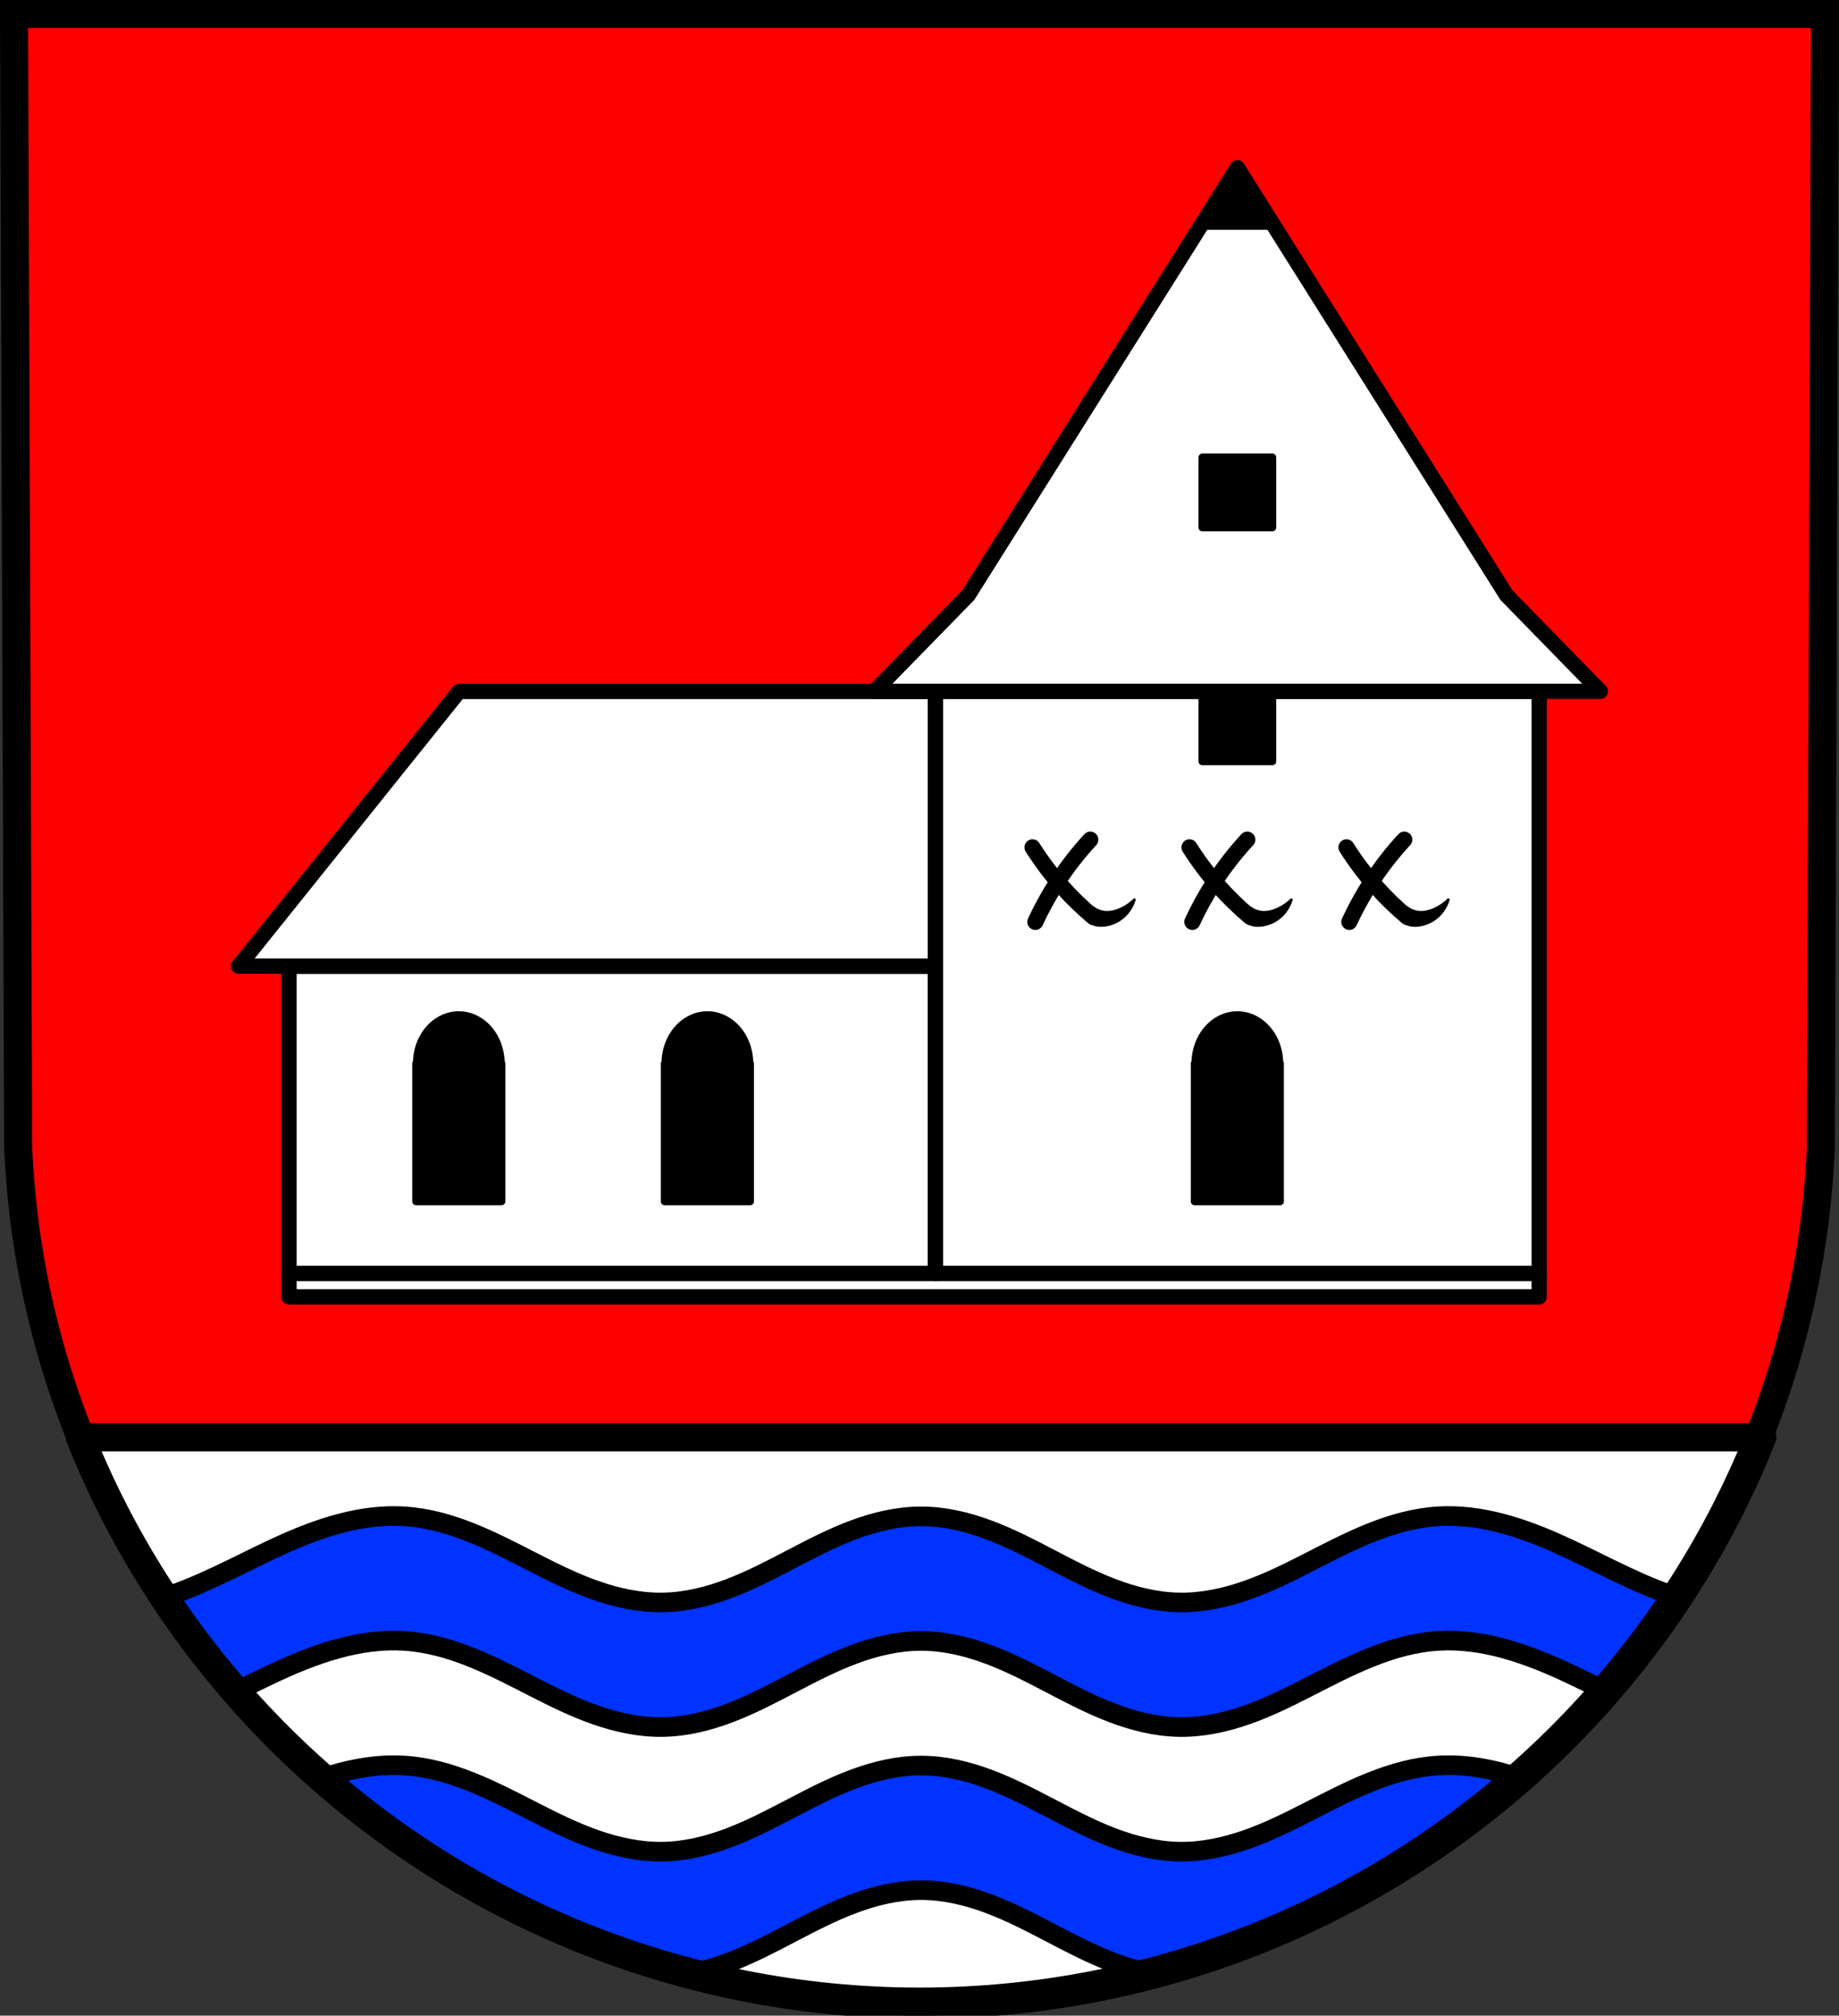 <?xml version="1.0" encoding="UTF-8" standalone="no"?>
<svg
   xmlns:dc="http://purl.org/dc/elements/1.1/"
   xmlns:cc="http://creativecommons.org/ns#"
   xmlns:rdf="http://www.w3.org/1999/02/22-rdf-syntax-ns#"
   xmlns:svg="http://www.w3.org/2000/svg"
   xmlns="http://www.w3.org/2000/svg"
   id="svg3845"
   version="1.1"
   viewBox="0 0 190.934 209.15"
   height="790.487"
   width="721.64">
  <rect x="0" y="0" width="190.934" height="209.15" fill="#333333" stroke="none"/>
  <defs
     id="defs3839" />
  <g
     transform="translate(-1.489,-5.577)"
     id="layer1">
    <path
       id="path10563-0-6-9-8"
       d="M 190.968,7.032 190.538,124.613 C 188.445,174.072 147.098,213.244 96.956,213.272 46.859,213.211 5.496,174.025 3.374,124.613 L 2.944,7.032 H 96.954 Z"
       style="fill:#ff0000;fill-opacity:1;fill-rule:evenodd;stroke:none;stroke-width:2.91;stroke-linecap:round;stroke-linejoin:round;stroke-miterlimit:4;stroke-dasharray:none;stroke-opacity:1" />
    <path
       transform="matrix(0.265,0,0,0.265,1.489,5.577)"
       id="rect4876"
       d="m 31.275,562.791 c 51.885,130.185 180.483,222.015 329.545,222.195 149.228,-0.082 277.841,-91.898 329.641,-222.195 z"
       style="fill:#ffffff;fill-opacity:1;stroke:#000000;stroke-width:11;stroke-linejoin:round;stroke-miterlimit:4;stroke-dasharray:none;stroke-opacity:1" />
    <path
       id="path5123"
       transform="matrix(0.265,0,0,0.265,1.489,5.577)"
       d="m 566.561,593.607 c -1.126,0.016 -2.255,0.061 -3.385,0.135 -18.076,1.182 -34.423,9.811 -50.262,17.914 -7.92,4.052 -15.917,8.037 -24.381,11.014 -8.464,2.977 -17.452,4.935 -26.512,4.789 -9.068,-0.146 -17.977,-2.395 -26.352,-5.598 -8.375,-3.202 -16.277,-7.35 -24.164,-11.471 -7.887,-4.12 -15.81,-8.236 -24.215,-11.371 -8.405,-3.135 -17.353,-5.277 -26.422,-5.277 -9.069,0 -18.019,2.143 -26.424,5.277 -8.405,3.135 -16.328,7.251 -24.215,11.371 -7.887,4.12 -15.789,8.268 -24.164,11.471 -8.375,3.202 -17.284,5.452 -26.352,5.598 -9.06,0.146 -18.048,-1.812 -26.512,-4.789 -8.464,-2.977 -16.459,-6.962 -24.379,-11.014 -15.839,-8.103 -32.187,-16.732 -50.264,-17.914 -1.13,-0.074 -2.258,-0.117 -3.385,-0.133 -16.894,-0.237 -33.326,5.88 -48.465,12.988 -14.064,6.603 -27.761,14.211 -42.619,18.953 8.53,12.921 17.902,25.248 28.031,36.91 4.86,-2.374 9.703,-4.783 14.588,-7.076 16.148,-7.582 33.767,-14.036 51.85,-12.854 18.076,1.182 34.425,9.811 50.264,17.914 7.92,4.051 15.915,8.033 24.379,11.01 8.464,2.977 17.452,4.937 26.512,4.791 9.068,-0.146 17.977,-2.395 26.352,-5.598 8.375,-3.202 16.277,-7.348 24.164,-11.469 7.887,-4.12 15.81,-8.238 24.215,-11.373 8.405,-3.135 17.355,-5.275 26.424,-5.275 9.069,0 18.017,2.141 26.422,5.275 8.405,3.135 16.328,7.253 24.215,11.373 7.887,4.12 15.789,8.266 24.164,11.469 8.375,3.202 17.284,5.452 26.352,5.598 9.06,0.146 18.048,-1.814 26.512,-4.791 8.464,-2.977 16.461,-6.958 24.381,-11.01 15.839,-8.103 32.185,-16.732 50.262,-17.914 18.082,-1.182 35.702,5.272 51.85,12.854 4.91,2.305 9.777,4.728 14.662,7.113 10.125,-11.668 19.489,-24.001 28.012,-36.93 -14.88,-4.741 -28.593,-12.359 -42.674,-18.971 -15.138,-7.108 -31.571,-13.227 -48.465,-12.99 z m -411.385,97.576 c -10.005,-0.14 -19.845,1.957 -29.354,5.16 40.574,35.659 89.425,62.258 143.23,76.604 5.829,-0.957 11.537,-2.628 17.014,-4.723 8.375,-3.202 16.277,-7.35 24.164,-11.471 7.887,-4.12 15.81,-8.236 24.215,-11.371 8.405,-3.135 17.355,-5.279 26.424,-5.279 9.069,0 18.017,2.144 26.422,5.279 8.405,3.135 16.328,7.251 24.215,11.371 7.887,4.12 15.789,8.268 24.164,11.471 5.513,2.108 11.26,3.786 17.129,4.74 53.82,-14.336 102.664,-40.93 143.219,-76.592 -10.61,-3.584 -21.636,-5.789 -32.842,-5.057 -18.076,1.182 -34.423,9.813 -50.262,17.916 -7.92,4.052 -15.917,8.035 -24.381,11.012 -8.464,2.977 -17.452,4.937 -26.512,4.791 -9.068,-0.146 -17.977,-2.397 -26.352,-5.6 -8.375,-3.202 -16.277,-7.349 -24.164,-11.469 -7.887,-4.12 -15.81,-8.238 -24.215,-11.373 -8.405,-3.135 -17.353,-5.277 -26.422,-5.277 -9.069,0 -18.019,2.143 -26.424,5.277 -8.405,3.135 -16.328,7.253 -24.215,11.373 -7.887,4.12 -15.789,8.266 -24.164,11.469 -8.375,3.202 -17.284,5.454 -26.352,5.6 -9.06,0.146 -18.048,-1.814 -26.512,-4.791 -8.464,-2.977 -16.459,-6.96 -24.379,-11.012 -15.839,-8.103 -32.187,-16.734 -50.264,-17.916 -1.13,-0.074 -2.258,-0.117 -3.385,-0.133 z"
       style="fill:#0033ff;fill-opacity:1;stroke:#000000;stroke-width:7.674;stroke-linecap:round;stroke-linejoin:round;stroke-miterlimit:4;stroke-dasharray:none;stroke-opacity:1" />
    <path
       id="path10563-0-6-9"
       d="M 190.968,7.032 190.538,124.613 C 188.445,174.072 147.098,213.244 96.956,213.272 46.859,213.211 5.496,174.025 3.374,124.613 L 2.944,7.032 H 96.954 Z"
       style="fill:none;fill-rule:evenodd;stroke:#000000;stroke-width:2.91;stroke-linecap:square;stroke-linejoin:miter;stroke-miterlimit:4;stroke-dasharray:none;stroke-opacity:1" />
    <rect
       y="137.706"
       x="31.496"
       height="2.443"
       width="129.797"
       id="rect5297"
       style="fill:#ffffff;fill-opacity:1;stroke:#000000;stroke-width:1.587;stroke-linecap:round;stroke-linejoin:round;stroke-miterlimit:4;stroke-dasharray:none;stroke-opacity:1" />
    <rect
       y="105.846"
       x="31.496"
       height="31.86"
       width="67.121"
       id="rect5299"
       style="fill:#ffffff;fill-opacity:1;stroke:#000000;stroke-width:1.587;stroke-linecap:round;stroke-linejoin:round;stroke-miterlimit:4;stroke-dasharray:none;stroke-opacity:1" />
    <rect
       y="77.309"
       x="98.618"
       height="60.397"
       width="62.676"
       id="rect5301"
       style="fill:#ffffff;fill-opacity:1;stroke:#000000;stroke-width:1.587;stroke-linecap:round;stroke-linejoin:round;stroke-miterlimit:4;stroke-dasharray:none;stroke-opacity:1" />
    <path
       id="rect5303"
       d="M 49.147,77.324 26.269,105.831 H 98.603 V 77.324 Z"
       style="fill:#ffffff;fill-opacity:1;stroke:#000000;stroke-width:1.587;stroke-linecap:round;stroke-linejoin:round;stroke-miterlimit:4;stroke-dasharray:none;stroke-opacity:1" />
    <path
       id="path5308"
       d="m 129.956,22.976 -27.942,44.359 -9.746,9.975 h 37.688 37.688 l -9.746,-9.975 z"
       style="fill:#ffffff;stroke:#000000;stroke-width:1.587;stroke-linecap:round;stroke-linejoin:round;stroke-miterlimit:4;stroke-dasharray:none;stroke-opacity:1" />
    <path
       id="rect5326"
       d="m 129.956,22.976 -3.811,6.049 h 7.621 z m -3.637,30.062 v 7.274 h 7.274 v -7.274 z m 0,24.272 v 7.274 h 7.274 V 77.309 Z M 49.123,110.906 a 4.366,5.022 0 0 0 -4.366,5.021 h -0.069 v 14.316 h 8.871 v -14.316 h -0.069 a 4.366,5.022 0 0 0 -4.367,-5.021 z m 25.809,0 a 4.366,5.022 0 0 0 -4.366,5.021 h -0.069 v 14.316 h 8.871 v -14.316 h -0.069 a 4.366,5.022 0 0 0 -4.367,-5.021 z m 55.024,0 a 4.366,5.022 0 0 0 -4.366,5.021 h -0.07 v 14.316 h 8.871 v -14.316 h -0.069 a 4.366,5.022 0 0 0 -4.367,-5.021 z"
       style="fill:#000000;fill-opacity:1;stroke:#000000;stroke-width:0.794;stroke-linecap:round;stroke-linejoin:round;stroke-miterlimit:4;stroke-dasharray:none;stroke-opacity:1" />
    <g
       transform="translate(-0.111)"
       id="g5505">
      <g
         id="g5440"
         transform="translate(-0.336,-0.215)">
        <path
           transform="matrix(0.897,0,0,0.897,194.923,10.061)"
           id="path5391"
           d="m -77.138,101.882 c 0.742,-1.603 1.599,-3.152 2.563,-4.632 1.126,-1.729 2.399,-3.363 3.799,-4.879"
           style="fill:none;stroke:#000000;stroke-width:1.865;stroke-linecap:round;stroke-linejoin:miter;stroke-miterlimit:4;stroke-dasharray:none;stroke-opacity:1" />
        <path
           transform="matrix(0.218,-0.812,0.812,0.218,65.858,16.11)"
           id="path5391-6"
           d="m -77.138,101.882 c 0.742,-1.603 1.599,-3.152 2.563,-4.632 1.126,-1.729 2.399,-3.363 3.799,-4.879"
           style="fill:none;stroke:#000000;stroke-width:1.989;stroke-linecap:round;stroke-linejoin:round;stroke-miterlimit:4;stroke-dasharray:none;stroke-opacity:1" />
        <path
           transform="translate(202.582)"
           id="path5413"
           d="m -70.824,99.98 c 0.316,0.237 0.692,0.393 1.084,0.448 0.628,0.088 1.27,-0.083 1.841,-0.359 0.491,-0.237 0.943,-0.552 1.336,-0.929 -0.233,0.809 -0.747,1.534 -1.434,2.021 -0.499,0.354 -1.087,0.583 -1.695,0.652 -0.305,0.035 -0.617,0.029 -0.915,-0.046 -0.382,-0.097 -0.733,-0.311 -0.994,-0.606 z"
           style="fill:#000000;fill-opacity:1;stroke:#000000;stroke-width:0.265;stroke-linecap:round;stroke-linejoin:round;stroke-miterlimit:4;stroke-dasharray:none;stroke-opacity:1" />
      </g>
      <g
         transform="translate(-16.635,-0.215)"
         id="g5440-4">
        <path
           transform="matrix(0.897,0,0,0.897,194.923,10.061)"
           id="path5391-7"
           d="m -77.138,101.882 c 0.742,-1.603 1.599,-3.152 2.563,-4.632 1.126,-1.729 2.399,-3.363 3.799,-4.879"
           style="fill:none;stroke:#000000;stroke-width:1.865;stroke-linecap:round;stroke-linejoin:miter;stroke-miterlimit:4;stroke-dasharray:none;stroke-opacity:1" />
        <path
           transform="matrix(0.218,-0.812,0.812,0.218,65.858,16.11)"
           id="path5391-6-4"
           d="m -77.138,101.882 c 0.742,-1.603 1.599,-3.152 2.563,-4.632 1.126,-1.729 2.399,-3.363 3.799,-4.879"
           style="fill:none;stroke:#000000;stroke-width:1.989;stroke-linecap:round;stroke-linejoin:round;stroke-miterlimit:4;stroke-dasharray:none;stroke-opacity:1" />
        <path
           transform="translate(202.582)"
           id="path5413-6"
           d="m -70.824,99.98 c 0.316,0.237 0.692,0.393 1.084,0.448 0.628,0.088 1.27,-0.083 1.841,-0.359 0.491,-0.237 0.943,-0.552 1.336,-0.929 -0.233,0.809 -0.747,1.534 -1.434,2.021 -0.499,0.354 -1.087,0.583 -1.695,0.652 -0.305,0.035 -0.617,0.029 -0.915,-0.046 -0.382,-0.097 -0.733,-0.311 -0.994,-0.606 z"
           style="fill:#000000;fill-opacity:1;stroke:#000000;stroke-width:0.265;stroke-linecap:round;stroke-linejoin:round;stroke-miterlimit:4;stroke-dasharray:none;stroke-opacity:1" />
      </g>
      <g
         transform="translate(15.962,-0.215)"
         id="g5440-9">
        <path
           transform="matrix(0.897,0,0,0.897,194.923,10.061)"
           id="path5391-1"
           d="m -77.138,101.882 c 0.742,-1.603 1.599,-3.152 2.563,-4.632 1.126,-1.729 2.399,-3.363 3.799,-4.879"
           style="fill:none;stroke:#000000;stroke-width:1.865;stroke-linecap:round;stroke-linejoin:miter;stroke-miterlimit:4;stroke-dasharray:none;stroke-opacity:1" />
        <path
           transform="matrix(0.218,-0.812,0.812,0.218,65.858,16.11)"
           id="path5391-6-3"
           d="m -77.138,101.882 c 0.742,-1.603 1.599,-3.152 2.563,-4.632 1.126,-1.729 2.399,-3.363 3.799,-4.879"
           style="fill:none;stroke:#000000;stroke-width:1.989;stroke-linecap:round;stroke-linejoin:round;stroke-miterlimit:4;stroke-dasharray:none;stroke-opacity:1" />
        <path
           transform="translate(202.582)"
           id="path5413-7"
           d="m -70.824,99.98 c 0.316,0.237 0.692,0.393 1.084,0.448 0.628,0.088 1.27,-0.083 1.841,-0.359 0.491,-0.237 0.943,-0.552 1.336,-0.929 -0.233,0.809 -0.747,1.534 -1.434,2.021 -0.499,0.354 -1.087,0.583 -1.695,0.652 -0.305,0.035 -0.617,0.029 -0.915,-0.046 -0.382,-0.097 -0.733,-0.311 -0.994,-0.606 z"
           style="fill:#000000;fill-opacity:1;stroke:#000000;stroke-width:0.265;stroke-linecap:round;stroke-linejoin:round;stroke-miterlimit:4;stroke-dasharray:none;stroke-opacity:1" />
      </g>
    </g>
  </g>
</svg>
